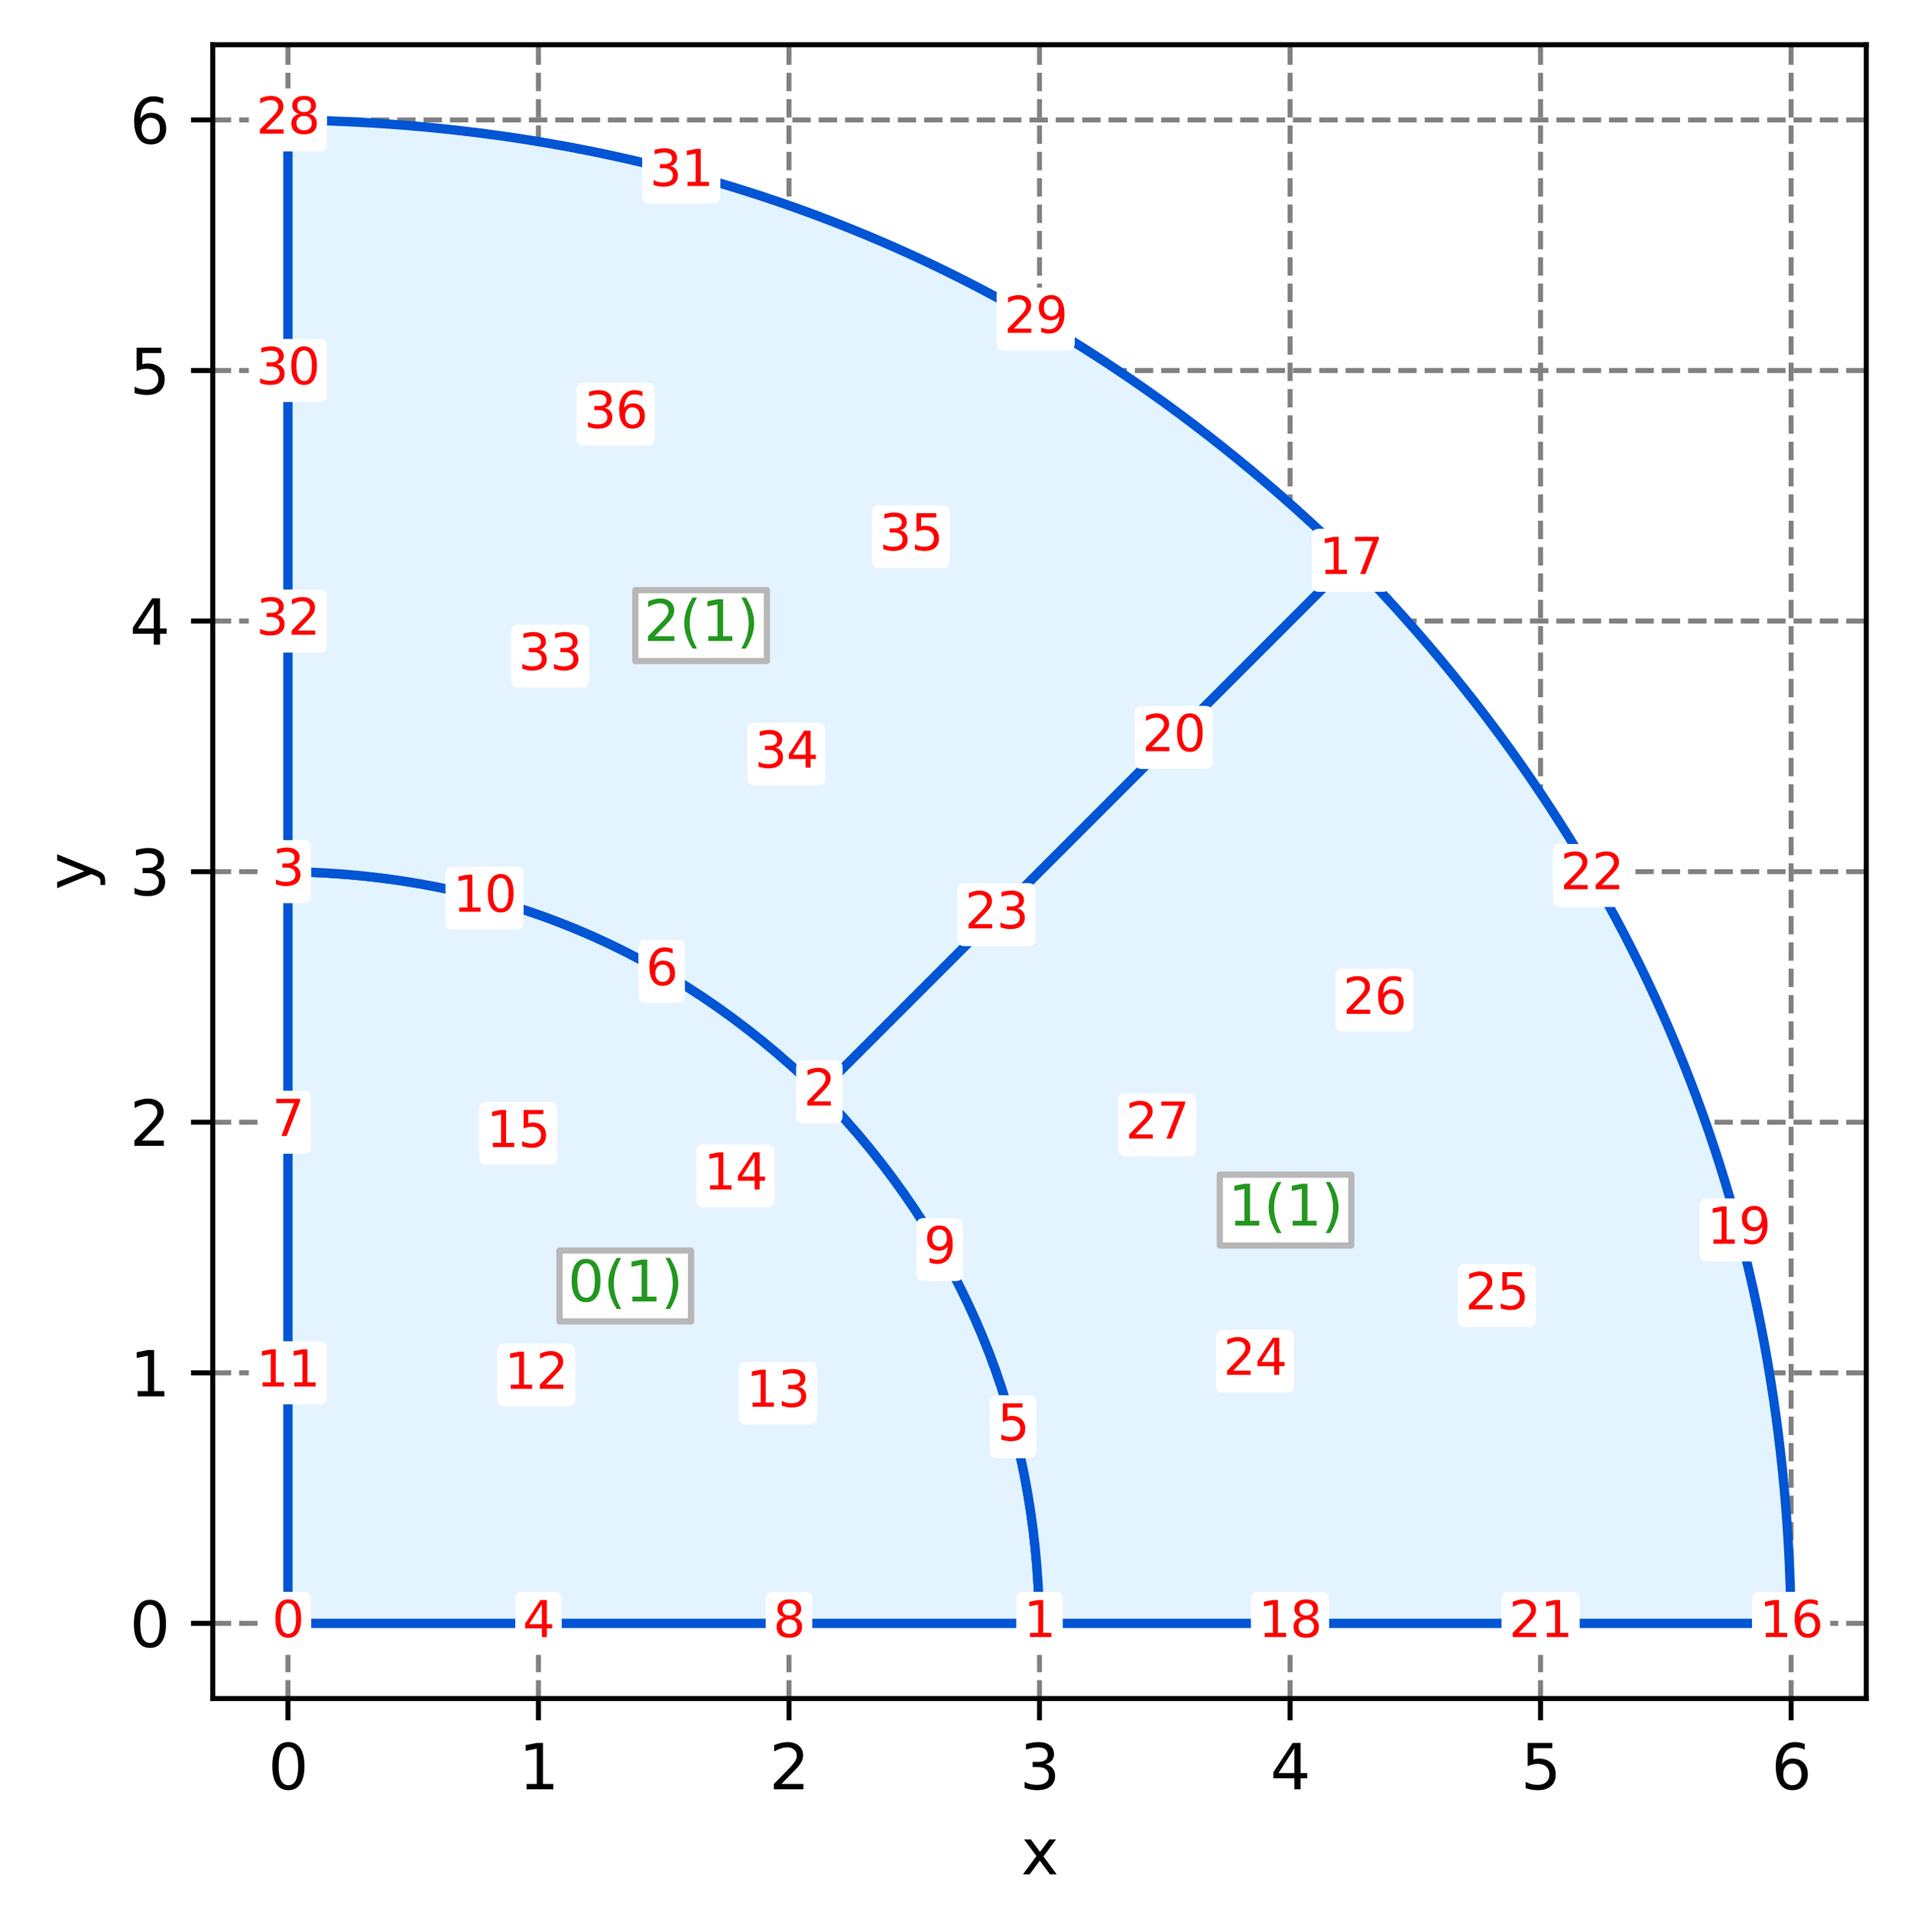 <?xml version="1.0" encoding="utf-8" standalone="no"?>
<!DOCTYPE svg PUBLIC "-//W3C//DTD SVG 1.1//EN"
  "http://www.w3.org/Graphics/SVG/1.1/DTD/svg11.dtd">
<svg xmlns:xlink="http://www.w3.org/1999/xlink" width="307.553pt" height="310.868pt" viewBox="0 0 307.553 310.868" xmlns="http://www.w3.org/2000/svg" version="1.1">
 <defs>
  <style type="text/css">*{stroke-linejoin: round; stroke-linecap: butt}</style>
 </defs>
 <g id="figure_1">
  <g id="patch_1">
   <path d="M 0 310.868 
L 307.553 310.868 
L 307.553 0 
L 0 0 
z
" style="fill: #ffffff"/>
  </g>
  <g id="axes_1">
   <g id="patch_2">
    <path d="M 34.241 273.312 
L 300.353 273.312 
L 300.353 7.2 
L 34.241 7.2 
z
" style="fill: #ffffff"/>
   </g>
   <g id="matplotlib.axis_1">
    <g id="xtick_1">
     <g id="line2d_1">
      <path d="M 46.337 273.312 
L 46.337 7.2 
" clip-path="url(#pb6130682d8)" style="fill: none; stroke-dasharray: 2.96,1.28; stroke-dashoffset: 0; stroke: #808080; stroke-width: 0.8"/>
     </g>
     <g id="line2d_2">
      <defs>
       <path id="m78e0ab9b13" d="M 0 0 
L 0 3.5 
" style="stroke: #000000; stroke-width: 0.8"/>
      </defs>
      <g>
       <use xlink:href="#m78e0ab9b13" x="46.337" y="273.312" style="stroke: #000000; stroke-width: 0.8"/>
      </g>
     </g>
     <g id="text_1">
      <!-- 0 -->
      <g transform="translate(43.155 287.91)scale(0.1 -0.1)">
       <defs>
        <path id="DejaVuSans-30" d="M 2034 4250 
Q 1547 4250 1301 3770 
Q 1056 3291 1056 2328 
Q 1056 1369 1301 889 
Q 1547 409 2034 409 
Q 2525 409 2770 889 
Q 3016 1369 3016 2328 
Q 3016 3291 2770 3770 
Q 2525 4250 2034 4250 
z
M 2034 4750 
Q 2819 4750 3233 4129 
Q 3647 3509 3647 2328 
Q 3647 1150 3233 529 
Q 2819 -91 2034 -91 
Q 1250 -91 836 529 
Q 422 1150 422 2328 
Q 422 3509 836 4129 
Q 1250 4750 2034 4750 
z
" transform="scale(0.016)"/>
       </defs>
       <use xlink:href="#DejaVuSans-30"/>
      </g>
     </g>
    </g>
    <g id="xtick_2">
     <g id="line2d_3">
      <path d="M 86.657 273.312 
L 86.657 7.2 
" clip-path="url(#pb6130682d8)" style="fill: none; stroke-dasharray: 2.96,1.28; stroke-dashoffset: 0; stroke: #808080; stroke-width: 0.8"/>
     </g>
     <g id="line2d_4">
      <g>
       <use xlink:href="#m78e0ab9b13" x="86.657" y="273.312" style="stroke: #000000; stroke-width: 0.8"/>
      </g>
     </g>
     <g id="text_2">
      <!-- 1 -->
      <g transform="translate(83.475 287.91)scale(0.1 -0.1)">
       <defs>
        <path id="DejaVuSans-31" d="M 794 531 
L 1825 531 
L 1825 4091 
L 703 3866 
L 703 4441 
L 1819 4666 
L 2450 4666 
L 2450 531 
L 3481 531 
L 3481 0 
L 794 0 
L 794 531 
z
" transform="scale(0.016)"/>
       </defs>
       <use xlink:href="#DejaVuSans-31"/>
      </g>
     </g>
    </g>
    <g id="xtick_3">
     <g id="line2d_5">
      <path d="M 126.977 273.312 
L 126.977 7.2 
" clip-path="url(#pb6130682d8)" style="fill: none; stroke-dasharray: 2.96,1.28; stroke-dashoffset: 0; stroke: #808080; stroke-width: 0.8"/>
     </g>
     <g id="line2d_6">
      <g>
       <use xlink:href="#m78e0ab9b13" x="126.977" y="273.312" style="stroke: #000000; stroke-width: 0.8"/>
      </g>
     </g>
     <g id="text_3">
      <!-- 2 -->
      <g transform="translate(123.795 287.91)scale(0.1 -0.1)">
       <defs>
        <path id="DejaVuSans-32" d="M 1228 531 
L 3431 531 
L 3431 0 
L 469 0 
L 469 531 
Q 828 903 1448 1529 
Q 2069 2156 2228 2338 
Q 2531 2678 2651 2914 
Q 2772 3150 2772 3378 
Q 2772 3750 2511 3984 
Q 2250 4219 1831 4219 
Q 1534 4219 1204 4116 
Q 875 4013 500 3803 
L 500 4441 
Q 881 4594 1212 4672 
Q 1544 4750 1819 4750 
Q 2544 4750 2975 4387 
Q 3406 4025 3406 3419 
Q 3406 3131 3298 2873 
Q 3191 2616 2906 2266 
Q 2828 2175 2409 1742 
Q 1991 1309 1228 531 
z
" transform="scale(0.016)"/>
       </defs>
       <use xlink:href="#DejaVuSans-32"/>
      </g>
     </g>
    </g>
    <g id="xtick_4">
     <g id="line2d_7">
      <path d="M 167.297 273.312 
L 167.297 7.2 
" clip-path="url(#pb6130682d8)" style="fill: none; stroke-dasharray: 2.96,1.28; stroke-dashoffset: 0; stroke: #808080; stroke-width: 0.8"/>
     </g>
     <g id="line2d_8">
      <g>
       <use xlink:href="#m78e0ab9b13" x="167.297" y="273.312" style="stroke: #000000; stroke-width: 0.8"/>
      </g>
     </g>
     <g id="text_4">
      <!-- 3 -->
      <g transform="translate(164.115 287.91)scale(0.1 -0.1)">
       <defs>
        <path id="DejaVuSans-33" d="M 2597 2516 
Q 3050 2419 3304 2112 
Q 3559 1806 3559 1356 
Q 3559 666 3084 287 
Q 2609 -91 1734 -91 
Q 1441 -91 1130 -33 
Q 819 25 488 141 
L 488 750 
Q 750 597 1062 519 
Q 1375 441 1716 441 
Q 2309 441 2620 675 
Q 2931 909 2931 1356 
Q 2931 1769 2642 2001 
Q 2353 2234 1838 2234 
L 1294 2234 
L 1294 2753 
L 1863 2753 
Q 2328 2753 2575 2939 
Q 2822 3125 2822 3475 
Q 2822 3834 2567 4026 
Q 2313 4219 1838 4219 
Q 1578 4219 1281 4162 
Q 984 4106 628 3988 
L 628 4550 
Q 988 4650 1302 4700 
Q 1616 4750 1894 4750 
Q 2613 4750 3031 4423 
Q 3450 4097 3450 3541 
Q 3450 3153 3228 2886 
Q 3006 2619 2597 2516 
z
" transform="scale(0.016)"/>
       </defs>
       <use xlink:href="#DejaVuSans-33"/>
      </g>
     </g>
    </g>
    <g id="xtick_5">
     <g id="line2d_9">
      <path d="M 207.617 273.312 
L 207.617 7.2 
" clip-path="url(#pb6130682d8)" style="fill: none; stroke-dasharray: 2.96,1.28; stroke-dashoffset: 0; stroke: #808080; stroke-width: 0.8"/>
     </g>
     <g id="line2d_10">
      <g>
       <use xlink:href="#m78e0ab9b13" x="207.617" y="273.312" style="stroke: #000000; stroke-width: 0.8"/>
      </g>
     </g>
     <g id="text_5">
      <!-- 4 -->
      <g transform="translate(204.435 287.91)scale(0.1 -0.1)">
       <defs>
        <path id="DejaVuSans-34" d="M 2419 4116 
L 825 1625 
L 2419 1625 
L 2419 4116 
z
M 2253 4666 
L 3047 4666 
L 3047 1625 
L 3713 1625 
L 3713 1100 
L 3047 1100 
L 3047 0 
L 2419 0 
L 2419 1100 
L 313 1100 
L 313 1709 
L 2253 4666 
z
" transform="scale(0.016)"/>
       </defs>
       <use xlink:href="#DejaVuSans-34"/>
      </g>
     </g>
    </g>
    <g id="xtick_6">
     <g id="line2d_11">
      <path d="M 247.937 273.312 
L 247.937 7.2 
" clip-path="url(#pb6130682d8)" style="fill: none; stroke-dasharray: 2.96,1.28; stroke-dashoffset: 0; stroke: #808080; stroke-width: 0.8"/>
     </g>
     <g id="line2d_12">
      <g>
       <use xlink:href="#m78e0ab9b13" x="247.937" y="273.312" style="stroke: #000000; stroke-width: 0.8"/>
      </g>
     </g>
     <g id="text_6">
      <!-- 5 -->
      <g transform="translate(244.755 287.91)scale(0.1 -0.1)">
       <defs>
        <path id="DejaVuSans-35" d="M 691 4666 
L 3169 4666 
L 3169 4134 
L 1269 4134 
L 1269 2991 
Q 1406 3038 1543 3061 
Q 1681 3084 1819 3084 
Q 2600 3084 3056 2656 
Q 3513 2228 3513 1497 
Q 3513 744 3044 326 
Q 2575 -91 1722 -91 
Q 1428 -91 1123 -41 
Q 819 9 494 109 
L 494 744 
Q 775 591 1075 516 
Q 1375 441 1709 441 
Q 2250 441 2565 725 
Q 2881 1009 2881 1497 
Q 2881 1984 2565 2268 
Q 2250 2553 1709 2553 
Q 1456 2553 1204 2497 
Q 953 2441 691 2322 
L 691 4666 
z
" transform="scale(0.016)"/>
       </defs>
       <use xlink:href="#DejaVuSans-35"/>
      </g>
     </g>
    </g>
    <g id="xtick_7">
     <g id="line2d_13">
      <path d="M 288.257 273.312 
L 288.257 7.2 
" clip-path="url(#pb6130682d8)" style="fill: none; stroke-dasharray: 2.96,1.28; stroke-dashoffset: 0; stroke: #808080; stroke-width: 0.8"/>
     </g>
     <g id="line2d_14">
      <g>
       <use xlink:href="#m78e0ab9b13" x="288.257" y="273.312" style="stroke: #000000; stroke-width: 0.8"/>
      </g>
     </g>
     <g id="text_7">
      <!-- 6 -->
      <g transform="translate(285.075 287.91)scale(0.1 -0.1)">
       <defs>
        <path id="DejaVuSans-36" d="M 2113 2584 
Q 1688 2584 1439 2293 
Q 1191 2003 1191 1497 
Q 1191 994 1439 701 
Q 1688 409 2113 409 
Q 2538 409 2786 701 
Q 3034 994 3034 1497 
Q 3034 2003 2786 2293 
Q 2538 2584 2113 2584 
z
M 3366 4563 
L 3366 3988 
Q 3128 4100 2886 4159 
Q 2644 4219 2406 4219 
Q 1781 4219 1451 3797 
Q 1122 3375 1075 2522 
Q 1259 2794 1537 2939 
Q 1816 3084 2150 3084 
Q 2853 3084 3261 2657 
Q 3669 2231 3669 1497 
Q 3669 778 3244 343 
Q 2819 -91 2113 -91 
Q 1303 -91 875 529 
Q 447 1150 447 2328 
Q 447 3434 972 4092 
Q 1497 4750 2381 4750 
Q 2619 4750 2861 4703 
Q 3103 4656 3366 4563 
z
" transform="scale(0.016)"/>
       </defs>
       <use xlink:href="#DejaVuSans-36"/>
      </g>
     </g>
    </g>
    <g id="text_8">
     <!-- x -->
     <g transform="translate(164.337 301.589)scale(0.1 -0.1)">
      <defs>
       <path id="DejaVuSans-78" d="M 3513 3500 
L 2247 1797 
L 3578 0 
L 2900 0 
L 1881 1375 
L 863 0 
L 184 0 
L 1544 1831 
L 300 3500 
L 978 3500 
L 1906 2253 
L 2834 3500 
L 3513 3500 
z
" transform="scale(0.016)"/>
      </defs>
      <use xlink:href="#DejaVuSans-78"/>
     </g>
    </g>
   </g>
   <g id="matplotlib.axis_2">
    <g id="ytick_1">
     <g id="line2d_15">
      <path d="M 34.241 261.216 
L 300.353 261.216 
" clip-path="url(#pb6130682d8)" style="fill: none; stroke-dasharray: 2.96,1.28; stroke-dashoffset: 0; stroke: #808080; stroke-width: 0.8"/>
     </g>
     <g id="line2d_16">
      <defs>
       <path id="m8110749c2d" d="M 0 0 
L -3.5 0 
" style="stroke: #000000; stroke-width: 0.8"/>
      </defs>
      <g>
       <use xlink:href="#m8110749c2d" x="34.241" y="261.216" style="stroke: #000000; stroke-width: 0.8"/>
      </g>
     </g>
     <g id="text_9">
      <!-- 0 -->
      <g transform="translate(20.878 265.015)scale(0.1 -0.1)">
       <use xlink:href="#DejaVuSans-30"/>
      </g>
     </g>
    </g>
    <g id="ytick_2">
     <g id="line2d_17">
      <path d="M 34.241 220.896 
L 300.353 220.896 
" clip-path="url(#pb6130682d8)" style="fill: none; stroke-dasharray: 2.96,1.28; stroke-dashoffset: 0; stroke: #808080; stroke-width: 0.8"/>
     </g>
     <g id="line2d_18">
      <g>
       <use xlink:href="#m8110749c2d" x="34.241" y="220.896" style="stroke: #000000; stroke-width: 0.8"/>
      </g>
     </g>
     <g id="text_10">
      <!-- 1 -->
      <g transform="translate(20.878 224.695)scale(0.1 -0.1)">
       <use xlink:href="#DejaVuSans-31"/>
      </g>
     </g>
    </g>
    <g id="ytick_3">
     <g id="line2d_19">
      <path d="M 34.241 180.576 
L 300.353 180.576 
" clip-path="url(#pb6130682d8)" style="fill: none; stroke-dasharray: 2.96,1.28; stroke-dashoffset: 0; stroke: #808080; stroke-width: 0.8"/>
     </g>
     <g id="line2d_20">
      <g>
       <use xlink:href="#m8110749c2d" x="34.241" y="180.576" style="stroke: #000000; stroke-width: 0.8"/>
      </g>
     </g>
     <g id="text_11">
      <!-- 2 -->
      <g transform="translate(20.878 184.375)scale(0.1 -0.1)">
       <use xlink:href="#DejaVuSans-32"/>
      </g>
     </g>
    </g>
    <g id="ytick_4">
     <g id="line2d_21">
      <path d="M 34.241 140.256 
L 300.353 140.256 
" clip-path="url(#pb6130682d8)" style="fill: none; stroke-dasharray: 2.96,1.28; stroke-dashoffset: 0; stroke: #808080; stroke-width: 0.8"/>
     </g>
     <g id="line2d_22">
      <g>
       <use xlink:href="#m8110749c2d" x="34.241" y="140.256" style="stroke: #000000; stroke-width: 0.8"/>
      </g>
     </g>
     <g id="text_12">
      <!-- 3 -->
      <g transform="translate(20.878 144.055)scale(0.1 -0.1)">
       <use xlink:href="#DejaVuSans-33"/>
      </g>
     </g>
    </g>
    <g id="ytick_5">
     <g id="line2d_23">
      <path d="M 34.241 99.936 
L 300.353 99.936 
" clip-path="url(#pb6130682d8)" style="fill: none; stroke-dasharray: 2.96,1.28; stroke-dashoffset: 0; stroke: #808080; stroke-width: 0.8"/>
     </g>
     <g id="line2d_24">
      <g>
       <use xlink:href="#m8110749c2d" x="34.241" y="99.936" style="stroke: #000000; stroke-width: 0.8"/>
      </g>
     </g>
     <g id="text_13">
      <!-- 4 -->
      <g transform="translate(20.878 103.735)scale(0.1 -0.1)">
       <use xlink:href="#DejaVuSans-34"/>
      </g>
     </g>
    </g>
    <g id="ytick_6">
     <g id="line2d_25">
      <path d="M 34.241 59.616 
L 300.353 59.616 
" clip-path="url(#pb6130682d8)" style="fill: none; stroke-dasharray: 2.96,1.28; stroke-dashoffset: 0; stroke: #808080; stroke-width: 0.8"/>
     </g>
     <g id="line2d_26">
      <g>
       <use xlink:href="#m8110749c2d" x="34.241" y="59.616" style="stroke: #000000; stroke-width: 0.8"/>
      </g>
     </g>
     <g id="text_14">
      <!-- 5 -->
      <g transform="translate(20.878 63.415)scale(0.1 -0.1)">
       <use xlink:href="#DejaVuSans-35"/>
      </g>
     </g>
    </g>
    <g id="ytick_7">
     <g id="line2d_27">
      <path d="M 34.241 19.296 
L 300.353 19.296 
" clip-path="url(#pb6130682d8)" style="fill: none; stroke-dasharray: 2.96,1.28; stroke-dashoffset: 0; stroke: #808080; stroke-width: 0.8"/>
     </g>
     <g id="line2d_28">
      <g>
       <use xlink:href="#m8110749c2d" x="34.241" y="19.296" style="stroke: #000000; stroke-width: 0.8"/>
      </g>
     </g>
     <g id="text_15">
      <!-- 6 -->
      <g transform="translate(20.878 23.095)scale(0.1 -0.1)">
       <use xlink:href="#DejaVuSans-36"/>
      </g>
     </g>
    </g>
    <g id="text_16">
     <!-- y -->
     <g transform="translate(14.798 143.215)rotate(-90)scale(0.1 -0.1)">
      <defs>
       <path id="DejaVuSans-79" d="M 2059 -325 
Q 1816 -950 1584 -1140 
Q 1353 -1331 966 -1331 
L 506 -1331 
L 506 -850 
L 844 -850 
Q 1081 -850 1212 -737 
Q 1344 -625 1503 -206 
L 1606 56 
L 191 3500 
L 800 3500 
L 1894 763 
L 2988 3500 
L 3597 3500 
L 2059 -325 
z
" transform="scale(0.016)"/>
      </defs>
      <use xlink:href="#DejaVuSans-79"/>
     </g>
    </g>
   </g>
   <g id="patch_3">
    <path d="M 46.337 261.216 
C 86.657 261.216 126.977 261.216 167.297 261.216 
C 166.829 228.007 155.02 199.497 131.868 175.684 
C 108.056 152.533 79.545 140.723 46.337 140.256 
C 46.337 180.576 46.337 220.896 46.337 261.216 
" style="fill: #e3f3ff; stroke: #0055d4; stroke-width: 1.5; stroke-linejoin: miter"/>
   </g>
   <g id="patch_4">
    <path d="M 167.297 261.216 
C 207.617 261.216 247.937 261.216 288.257 261.216 
C 287.432 194.796 263.783 137.701 217.4 90.153 
C 188.889 118.663 160.379 147.174 131.868 175.684 
C 155.02 199.497 166.829 228.007 167.297 261.216 
" style="fill: #e3f3ff; stroke: #0055d4; stroke-width: 1.5; stroke-linejoin: miter"/>
   </g>
   <g id="patch_5">
    <path d="M 46.337 140.256 
C 79.545 140.723 108.056 152.533 131.868 175.684 
C 160.379 147.174 188.889 118.663 217.4 90.153 
C 169.851 43.769 112.757 20.12 46.337 19.296 
C 46.337 59.616 46.337 99.936 46.337 140.256 
" style="fill: #e3f3ff; stroke: #0055d4; stroke-width: 1.5; stroke-linejoin: miter"/>
   </g>
   <g id="patch_6">
    <path d="M 34.241 273.312 
L 34.241 7.2 
" style="fill: none; stroke: #000000; stroke-width: 0.8; stroke-linejoin: miter; stroke-linecap: square"/>
   </g>
   <g id="patch_7">
    <path d="M 300.353 273.312 
L 300.353 7.2 
" style="fill: none; stroke: #000000; stroke-width: 0.8; stroke-linejoin: miter; stroke-linecap: square"/>
   </g>
   <g id="patch_8">
    <path d="M 34.241 273.312 
L 300.353 273.312 
" style="fill: none; stroke: #000000; stroke-width: 0.8; stroke-linejoin: miter; stroke-linecap: square"/>
   </g>
   <g id="patch_9">
    <path d="M 34.241 7.2 
L 300.353 7.2 
" style="fill: none; stroke: #000000; stroke-width: 0.8; stroke-linejoin: miter; stroke-linecap: square"/>
   </g>
   <g id="text_17">
    <g id="patch_10">
     <path d="M 90.045 212.625 
L 111.221 212.625 
L 111.221 201.215 
L 90.045 201.215 
z
" style="fill: #ffffff; stroke: #b7b7b7; stroke-linejoin: miter"/>
    </g>
    <!-- 0(1) -->
    <g style="fill: #22971f" transform="translate(91.395 209.403)scale(0.09 -0.09)">
     <defs>
      <path id="DejaVuSans-28" d="M 1984 4856 
Q 1566 4138 1362 3434 
Q 1159 2731 1159 2009 
Q 1159 1288 1364 580 
Q 1569 -128 1984 -844 
L 1484 -844 
Q 1016 -109 783 600 
Q 550 1309 550 2009 
Q 550 2706 781 3412 
Q 1013 4119 1484 4856 
L 1984 4856 
z
" transform="scale(0.016)"/>
      <path id="DejaVuSans-29" d="M 513 4856 
L 1013 4856 
Q 1481 4119 1714 3412 
Q 1947 2706 1947 2009 
Q 1947 1309 1714 600 
Q 1481 -109 1013 -844 
L 513 -844 
Q 928 -128 1133 580 
Q 1338 1288 1338 2009 
Q 1338 2731 1133 3434 
Q 928 4138 513 4856 
z
" transform="scale(0.016)"/>
     </defs>
     <use xlink:href="#DejaVuSans-30"/>
     <use xlink:href="#DejaVuSans-28" x="63.623"/>
     <use xlink:href="#DejaVuSans-31" x="102.637"/>
     <use xlink:href="#DejaVuSans-29" x="166.26"/>
    </g>
   </g>
   <g id="text_18">
    <g id="patch_11">
     <path d="M 196.305 200.417 
L 217.48 200.417 
L 217.48 189.007 
L 196.305 189.007 
z
" style="fill: #ffffff; stroke: #b7b7b7; stroke-linejoin: miter"/>
    </g>
    <!-- 1(1) -->
    <g style="fill: #22971f" transform="translate(197.655 197.195)scale(0.09 -0.09)">
     <use xlink:href="#DejaVuSans-31"/>
     <use xlink:href="#DejaVuSans-28" x="63.623"/>
     <use xlink:href="#DejaVuSans-31" x="102.637"/>
     <use xlink:href="#DejaVuSans-29" x="166.26"/>
    </g>
   </g>
   <g id="text_19">
    <g id="patch_12">
     <path d="M 102.253 106.365 
L 123.429 106.365 
L 123.429 94.955 
L 102.253 94.955 
z
" style="fill: #ffffff; stroke: #b7b7b7; stroke-linejoin: miter"/>
    </g>
    <!-- 2(1) -->
    <g style="fill: #22971f" transform="translate(103.603 103.144)scale(0.09 -0.09)">
     <use xlink:href="#DejaVuSans-32"/>
     <use xlink:href="#DejaVuSans-28" x="63.623"/>
     <use xlink:href="#DejaVuSans-31" x="102.637"/>
     <use xlink:href="#DejaVuSans-29" x="166.26"/>
    </g>
   </g>
   <g id="text_20">
    <g id="patch_13">
     <path d="M 43.792 266.287 
L 48.882 266.287 
Q 50.082 266.287 50.082 265.087 
L 50.082 257.345 
Q 50.082 256.145 48.882 256.145 
L 43.792 256.145 
Q 42.592 256.145 42.592 257.345 
L 42.592 265.087 
Q 42.592 266.287 43.792 266.287 
z
" style="fill: #ffffff"/>
    </g>
    <!-- 0 -->
    <g style="fill: #ff0000" transform="translate(43.792 263.423)scale(0.08 -0.08)">
     <use xlink:href="#DejaVuSans-30"/>
    </g>
   </g>
   <g id="text_21">
    <g id="patch_14">
     <path d="M 164.752 266.287 
L 169.842 266.287 
Q 171.042 266.287 171.042 265.087 
L 171.042 257.345 
Q 171.042 256.145 169.842 256.145 
L 164.752 256.145 
Q 163.552 256.145 163.552 257.345 
L 163.552 265.087 
Q 163.552 266.287 164.752 266.287 
z
" style="fill: #ffffff"/>
    </g>
    <!-- 1 -->
    <g style="fill: #ff0000" transform="translate(164.752 263.423)scale(0.08 -0.08)">
     <use xlink:href="#DejaVuSans-31"/>
    </g>
   </g>
   <g id="text_22">
    <g id="patch_15">
     <path d="M 129.323 180.756 
L 134.413 180.756 
Q 135.613 180.756 135.613 179.556 
L 135.613 171.813 
Q 135.613 170.613 134.413 170.613 
L 129.323 170.613 
Q 128.123 170.613 128.123 171.813 
L 128.123 179.556 
Q 128.123 180.756 129.323 180.756 
z
" style="fill: #ffffff"/>
    </g>
    <!-- 2 -->
    <g style="fill: #ff0000" transform="translate(129.323 177.892)scale(0.08 -0.08)">
     <use xlink:href="#DejaVuSans-32"/>
    </g>
   </g>
   <g id="text_23">
    <g id="patch_16">
     <path d="M 43.792 145.327 
L 48.882 145.327 
Q 50.082 145.327 50.082 144.127 
L 50.082 136.385 
Q 50.082 135.185 48.882 135.185 
L 43.792 135.185 
Q 42.592 135.185 42.592 136.385 
L 42.592 144.127 
Q 42.592 145.327 43.792 145.327 
z
" style="fill: #ffffff"/>
    </g>
    <!-- 3 -->
    <g style="fill: #ff0000" transform="translate(43.792 142.464)scale(0.08 -0.08)">
     <use xlink:href="#DejaVuSans-33"/>
    </g>
   </g>
   <g id="text_24">
    <g id="patch_17">
     <path d="M 84.112 266.287 
L 89.202 266.287 
Q 90.402 266.287 90.402 265.087 
L 90.402 257.345 
Q 90.402 256.145 89.202 256.145 
L 84.112 256.145 
Q 82.912 256.145 82.912 257.345 
L 82.912 265.087 
Q 82.912 266.287 84.112 266.287 
z
" style="fill: #ffffff"/>
    </g>
    <!-- 4 -->
    <g style="fill: #ff0000" transform="translate(84.112 263.423)scale(0.08 -0.08)">
     <use xlink:href="#DejaVuSans-34"/>
    </g>
   </g>
   <g id="text_25">
    <g id="patch_18">
     <path d="M 160.504 234.645 
L 165.594 234.645 
Q 166.794 234.645 166.794 233.445 
L 166.794 225.702 
Q 166.794 224.502 165.594 224.502 
L 160.504 224.502 
Q 159.304 224.502 159.304 225.702 
L 159.304 233.445 
Q 159.304 234.645 160.504 234.645 
z
" style="fill: #ffffff"/>
    </g>
    <!-- 5 -->
    <g style="fill: #ff0000" transform="translate(160.504 231.781)scale(0.08 -0.08)">
     <use xlink:href="#DejaVuSans-35"/>
    </g>
   </g>
   <g id="text_26">
    <g id="patch_19">
     <path d="M 103.945 161.385 
L 109.035 161.385 
Q 110.235 161.385 110.235 160.185 
L 110.235 152.442 
Q 110.235 151.242 109.035 151.242 
L 103.945 151.242 
Q 102.745 151.242 102.745 152.442 
L 102.745 160.185 
Q 102.745 161.385 103.945 161.385 
z
" style="fill: #ffffff"/>
    </g>
    <!-- 6 -->
    <g style="fill: #ff0000" transform="translate(103.945 158.521)scale(0.08 -0.08)">
     <use xlink:href="#DejaVuSans-36"/>
    </g>
   </g>
   <g id="text_27">
    <g id="patch_20">
     <path d="M 43.792 185.647 
L 48.882 185.647 
Q 50.082 185.647 50.082 184.447 
L 50.082 176.705 
Q 50.082 175.505 48.882 175.505 
L 43.792 175.505 
Q 42.592 175.505 42.592 176.705 
L 42.592 184.447 
Q 42.592 185.647 43.792 185.647 
z
" style="fill: #ffffff"/>
    </g>
    <!-- 7 -->
    <g style="fill: #ff0000" transform="translate(43.792 182.784)scale(0.08 -0.08)">
     <defs>
      <path id="DejaVuSans-37" d="M 525 4666 
L 3525 4666 
L 3525 4397 
L 1831 0 
L 1172 0 
L 2766 4134 
L 525 4134 
L 525 4666 
z
" transform="scale(0.016)"/>
     </defs>
     <use xlink:href="#DejaVuSans-37"/>
    </g>
   </g>
   <g id="text_28">
    <g id="patch_21">
     <path d="M 124.432 266.287 
L 129.522 266.287 
Q 130.722 266.287 130.722 265.087 
L 130.722 257.345 
Q 130.722 256.145 129.522 256.145 
L 124.432 256.145 
Q 123.232 256.145 123.232 257.345 
L 123.232 265.087 
Q 123.232 266.287 124.432 266.287 
z
" style="fill: #ffffff"/>
    </g>
    <!-- 8 -->
    <g style="fill: #ff0000" transform="translate(124.432 263.423)scale(0.08 -0.08)">
     <defs>
      <path id="DejaVuSans-38" d="M 2034 2216 
Q 1584 2216 1326 1975 
Q 1069 1734 1069 1313 
Q 1069 891 1326 650 
Q 1584 409 2034 409 
Q 2484 409 2743 651 
Q 3003 894 3003 1313 
Q 3003 1734 2745 1975 
Q 2488 2216 2034 2216 
z
M 1403 2484 
Q 997 2584 770 2862 
Q 544 3141 544 3541 
Q 544 4100 942 4425 
Q 1341 4750 2034 4750 
Q 2731 4750 3128 4425 
Q 3525 4100 3525 3541 
Q 3525 3141 3298 2862 
Q 3072 2584 2669 2484 
Q 3125 2378 3379 2068 
Q 3634 1759 3634 1313 
Q 3634 634 3220 271 
Q 2806 -91 2034 -91 
Q 1263 -91 848 271 
Q 434 634 434 1313 
Q 434 1759 690 2068 
Q 947 2378 1403 2484 
z
M 1172 3481 
Q 1172 3119 1398 2916 
Q 1625 2713 2034 2713 
Q 2441 2713 2670 2916 
Q 2900 3119 2900 3481 
Q 2900 3844 2670 4047 
Q 2441 4250 2034 4250 
Q 1625 4250 1398 4047 
Q 1172 3844 1172 3481 
z
" transform="scale(0.016)"/>
     </defs>
     <use xlink:href="#DejaVuSans-38"/>
    </g>
   </g>
   <g id="text_29">
    <g id="patch_22">
     <path d="M 148.694 206.134 
L 153.784 206.134 
Q 154.984 206.134 154.984 204.934 
L 154.984 197.192 
Q 154.984 195.992 153.784 195.992 
L 148.694 195.992 
Q 147.494 195.992 147.494 197.192 
L 147.494 204.934 
Q 147.494 206.134 148.694 206.134 
z
" style="fill: #ffffff"/>
    </g>
    <!-- 9 -->
    <g style="fill: #ff0000" transform="translate(148.694 203.27)scale(0.08 -0.08)">
     <defs>
      <path id="DejaVuSans-39" d="M 703 97 
L 703 672 
Q 941 559 1184 500 
Q 1428 441 1663 441 
Q 2288 441 2617 861 
Q 2947 1281 2994 2138 
Q 2813 1869 2534 1725 
Q 2256 1581 1919 1581 
Q 1219 1581 811 2004 
Q 403 2428 403 3163 
Q 403 3881 828 4315 
Q 1253 4750 1959 4750 
Q 2769 4750 3195 4129 
Q 3622 3509 3622 2328 
Q 3622 1225 3098 567 
Q 2575 -91 1691 -91 
Q 1453 -91 1209 -44 
Q 966 3 703 97 
z
M 1959 2075 
Q 2384 2075 2632 2365 
Q 2881 2656 2881 3163 
Q 2881 3666 2632 3958 
Q 2384 4250 1959 4250 
Q 1534 4250 1286 3958 
Q 1038 3666 1038 3163 
Q 1038 2656 1286 2365 
Q 1534 2075 1959 2075 
z
" transform="scale(0.016)"/>
     </defs>
     <use xlink:href="#DejaVuSans-39"/>
    </g>
   </g>
   <g id="text_30">
    <g id="patch_23">
     <path d="M 72.889 149.575 
L 83.069 149.575 
Q 84.269 149.575 84.269 148.375 
L 84.269 140.633 
Q 84.269 139.433 83.069 139.433 
L 72.889 139.433 
Q 71.689 139.433 71.689 140.633 
L 71.689 148.375 
Q 71.689 149.575 72.889 149.575 
z
" style="fill: #ffffff"/>
    </g>
    <!-- 10 -->
    <g style="fill: #ff0000" transform="translate(72.889 146.711)scale(0.08 -0.08)">
     <use xlink:href="#DejaVuSans-31"/>
     <use xlink:href="#DejaVuSans-30" x="63.623"/>
    </g>
   </g>
   <g id="text_31">
    <g id="patch_24">
     <path d="M 41.247 225.967 
L 51.427 225.967 
Q 52.627 225.967 52.627 224.767 
L 52.627 217.025 
Q 52.627 215.825 51.427 215.825 
L 41.247 215.825 
Q 40.047 215.825 40.047 217.025 
L 40.047 224.767 
Q 40.047 225.967 41.247 225.967 
z
" style="fill: #ffffff"/>
    </g>
    <!-- 11 -->
    <g style="fill: #ff0000" transform="translate(41.247 223.103)scale(0.08 -0.08)">
     <use xlink:href="#DejaVuSans-31"/>
     <use xlink:href="#DejaVuSans-31" x="63.623"/>
    </g>
   </g>
   <g id="text_32">
    <g id="patch_25">
     <path d="M 81.195 226.339 
L 91.375 226.339 
Q 92.575 226.339 92.575 225.139 
L 92.575 217.397 
Q 92.575 216.197 91.375 216.197 
L 81.195 216.197 
Q 79.995 216.197 79.995 217.397 
L 79.995 225.139 
Q 79.995 226.339 81.195 226.339 
z
" style="fill: #ffffff"/>
    </g>
    <!-- 12 -->
    <g style="fill: #ff0000" transform="translate(81.195 223.475)scale(0.08 -0.08)">
     <use xlink:href="#DejaVuSans-31"/>
     <use xlink:href="#DejaVuSans-32" x="63.623"/>
    </g>
   </g>
   <g id="text_33">
    <g id="patch_26">
     <path d="M 120.099 229.232 
L 130.279 229.232 
Q 131.479 229.232 131.479 228.032 
L 131.479 220.289 
Q 131.479 219.089 130.279 219.089 
L 120.099 219.089 
Q 118.899 219.089 118.899 220.289 
L 118.899 228.032 
Q 118.899 229.232 120.099 229.232 
z
" style="fill: #ffffff"/>
    </g>
    <!-- 13 -->
    <g style="fill: #ff0000" transform="translate(120.099 226.368)scale(0.08 -0.08)">
     <use xlink:href="#DejaVuSans-31"/>
     <use xlink:href="#DejaVuSans-33" x="63.623"/>
    </g>
   </g>
   <g id="text_34">
    <g id="patch_27">
     <path d="M 113.27 194.264 
L 123.45 194.264 
Q 124.65 194.264 124.65 193.064 
L 124.65 185.322 
Q 124.65 184.122 123.45 184.122 
L 113.27 184.122 
Q 112.07 184.122 112.07 185.322 
L 112.07 193.064 
Q 112.07 194.264 113.27 194.264 
z
" style="fill: #ffffff"/>
    </g>
    <!-- 14 -->
    <g style="fill: #ff0000" transform="translate(113.27 191.4)scale(0.08 -0.08)">
     <use xlink:href="#DejaVuSans-31"/>
     <use xlink:href="#DejaVuSans-34" x="63.623"/>
    </g>
   </g>
   <g id="text_35">
    <g id="patch_28">
     <path d="M 78.302 187.435 
L 88.482 187.435 
Q 89.682 187.435 89.682 186.235 
L 89.682 178.493 
Q 89.682 177.293 88.482 177.293 
L 78.302 177.293 
Q 77.102 177.293 77.102 178.493 
L 77.102 186.235 
Q 77.102 187.435 78.302 187.435 
z
" style="fill: #ffffff"/>
    </g>
    <!-- 15 -->
    <g style="fill: #ff0000" transform="translate(78.302 184.571)scale(0.08 -0.08)">
     <use xlink:href="#DejaVuSans-31"/>
     <use xlink:href="#DejaVuSans-35" x="63.623"/>
    </g>
   </g>
   <g id="text_36">
    <g id="patch_29">
     <path d="M 283.167 266.287 
L 293.347 266.287 
Q 294.547 266.287 294.547 265.087 
L 294.547 257.345 
Q 294.547 256.145 293.347 256.145 
L 283.167 256.145 
Q 281.967 256.145 281.967 257.345 
L 281.967 265.087 
Q 281.967 266.287 283.167 266.287 
z
" style="fill: #ffffff"/>
    </g>
    <!-- 16 -->
    <g style="fill: #ff0000" transform="translate(283.167 263.423)scale(0.08 -0.08)">
     <use xlink:href="#DejaVuSans-31"/>
     <use xlink:href="#DejaVuSans-36" x="63.623"/>
    </g>
   </g>
   <g id="text_37">
    <g id="patch_30">
     <path d="M 212.31 95.224 
L 222.49 95.224 
Q 223.69 95.224 223.69 94.024 
L 223.69 86.281 
Q 223.69 85.081 222.49 85.081 
L 212.31 85.081 
Q 211.11 85.081 211.11 86.281 
L 211.11 94.024 
Q 211.11 95.224 212.31 95.224 
z
" style="fill: #ffffff"/>
    </g>
    <!-- 17 -->
    <g style="fill: #ff0000" transform="translate(212.31 92.36)scale(0.08 -0.08)">
     <use xlink:href="#DejaVuSans-31"/>
     <use xlink:href="#DejaVuSans-37" x="63.623"/>
    </g>
   </g>
   <g id="text_38">
    <g id="patch_31">
     <path d="M 202.527 266.287 
L 212.707 266.287 
Q 213.907 266.287 213.907 265.087 
L 213.907 257.345 
Q 213.907 256.145 212.707 256.145 
L 202.527 256.145 
Q 201.327 256.145 201.327 257.345 
L 201.327 265.087 
Q 201.327 266.287 202.527 266.287 
z
" style="fill: #ffffff"/>
    </g>
    <!-- 18 -->
    <g style="fill: #ff0000" transform="translate(202.527 263.423)scale(0.08 -0.08)">
     <use xlink:href="#DejaVuSans-31"/>
     <use xlink:href="#DejaVuSans-38" x="63.623"/>
    </g>
   </g>
   <g id="text_39">
    <g id="patch_32">
     <path d="M 274.737 202.984 
L 284.917 202.984 
Q 286.117 202.984 286.117 201.784 
L 286.117 194.041 
Q 286.117 192.841 284.917 192.841 
L 274.737 192.841 
Q 273.537 192.841 273.537 194.041 
L 273.537 201.784 
Q 273.537 202.984 274.737 202.984 
z
" style="fill: #ffffff"/>
    </g>
    <!-- 19 -->
    <g style="fill: #ff0000" transform="translate(274.737 200.12)scale(0.08 -0.08)">
     <use xlink:href="#DejaVuSans-31"/>
     <use xlink:href="#DejaVuSans-39" x="63.623"/>
    </g>
   </g>
   <g id="text_40">
    <g id="patch_33">
     <path d="M 183.799 123.735 
L 193.979 123.735 
Q 195.179 123.735 195.179 122.535 
L 195.179 114.792 
Q 195.179 113.592 193.979 113.592 
L 183.799 113.592 
Q 182.599 113.592 182.599 114.792 
L 182.599 122.535 
Q 182.599 123.735 183.799 123.735 
z
" style="fill: #ffffff"/>
    </g>
    <!-- 20 -->
    <g style="fill: #ff0000" transform="translate(183.799 120.871)scale(0.08 -0.08)">
     <use xlink:href="#DejaVuSans-32"/>
     <use xlink:href="#DejaVuSans-30" x="63.623"/>
    </g>
   </g>
   <g id="text_41">
    <g id="patch_34">
     <path d="M 242.847 266.287 
L 253.027 266.287 
Q 254.227 266.287 254.227 265.087 
L 254.227 257.345 
Q 254.227 256.145 253.027 256.145 
L 242.847 256.145 
Q 241.647 256.145 241.647 257.345 
L 241.647 265.087 
Q 241.647 266.287 242.847 266.287 
z
" style="fill: #ffffff"/>
    </g>
    <!-- 21 -->
    <g style="fill: #ff0000" transform="translate(242.847 263.423)scale(0.08 -0.08)">
     <use xlink:href="#DejaVuSans-32"/>
     <use xlink:href="#DejaVuSans-31" x="63.623"/>
    </g>
   </g>
   <g id="text_42">
    <g id="patch_35">
     <path d="M 251.112 145.947 
L 261.292 145.947 
Q 262.492 145.947 262.492 144.747 
L 262.492 137.004 
Q 262.492 135.804 261.292 135.804 
L 251.112 135.804 
Q 249.912 135.804 249.912 137.004 
L 249.912 144.747 
Q 249.912 145.947 251.112 145.947 
z
" style="fill: #ffffff"/>
    </g>
    <!-- 22 -->
    <g style="fill: #ff0000" transform="translate(251.112 143.083)scale(0.08 -0.08)">
     <use xlink:href="#DejaVuSans-32"/>
     <use xlink:href="#DejaVuSans-32" x="63.623"/>
    </g>
   </g>
   <g id="text_43">
    <g id="patch_36">
     <path d="M 155.289 152.245 
L 165.469 152.245 
Q 166.669 152.245 166.669 151.045 
L 166.669 143.303 
Q 166.669 142.103 165.469 142.103 
L 155.289 142.103 
Q 154.089 142.103 154.089 143.303 
L 154.089 151.045 
Q 154.089 152.245 155.289 152.245 
z
" style="fill: #ffffff"/>
    </g>
    <!-- 23 -->
    <g style="fill: #ff0000" transform="translate(155.289 149.381)scale(0.08 -0.08)">
     <use xlink:href="#DejaVuSans-32"/>
     <use xlink:href="#DejaVuSans-33" x="63.623"/>
    </g>
   </g>
   <g id="text_44">
    <g id="patch_37">
     <path d="M 196.885 224.091 
L 207.065 224.091 
Q 208.265 224.091 208.265 222.891 
L 208.265 215.149 
Q 208.265 213.949 207.065 213.949 
L 196.885 213.949 
Q 195.685 213.949 195.685 215.149 
L 195.685 222.891 
Q 195.685 224.091 196.885 224.091 
z
" style="fill: #ffffff"/>
    </g>
    <!-- 24 -->
    <g style="fill: #ff0000" transform="translate(196.885 221.227)scale(0.08 -0.08)">
     <use xlink:href="#DejaVuSans-32"/>
     <use xlink:href="#DejaVuSans-34" x="63.623"/>
    </g>
   </g>
   <g id="text_45">
    <g id="patch_38">
     <path d="M 235.811 213.537 
L 245.991 213.537 
Q 247.191 213.537 247.191 212.337 
L 247.191 204.595 
Q 247.191 203.395 245.991 203.395 
L 235.811 203.395 
Q 234.611 203.395 234.611 204.595 
L 234.611 212.337 
Q 234.611 213.537 235.811 213.537 
z
" style="fill: #ffffff"/>
    </g>
    <!-- 25 -->
    <g style="fill: #ff0000" transform="translate(235.811 210.674)scale(0.08 -0.08)">
     <use xlink:href="#DejaVuSans-32"/>
     <use xlink:href="#DejaVuSans-35" x="63.623"/>
    </g>
   </g>
   <g id="text_46">
    <g id="patch_39">
     <path d="M 216.124 166.009 
L 226.304 166.009 
Q 227.504 166.009 227.504 164.809 
L 227.504 157.067 
Q 227.504 155.867 226.304 155.867 
L 216.124 155.867 
Q 214.924 155.867 214.924 157.067 
L 214.924 164.809 
Q 214.924 166.009 216.124 166.009 
z
" style="fill: #ffffff"/>
    </g>
    <!-- 26 -->
    <g style="fill: #ff0000" transform="translate(216.124 163.145)scale(0.08 -0.08)">
     <use xlink:href="#DejaVuSans-32"/>
     <use xlink:href="#DejaVuSans-36" x="63.623"/>
    </g>
   </g>
   <g id="text_47">
    <g id="patch_40">
     <path d="M 181.137 186.072 
L 191.317 186.072 
Q 192.517 186.072 192.517 184.872 
L 192.517 177.129 
Q 192.517 175.929 191.317 175.929 
L 181.137 175.929 
Q 179.937 175.929 179.937 177.129 
L 179.937 184.872 
Q 179.937 186.072 181.137 186.072 
z
" style="fill: #ffffff"/>
    </g>
    <!-- 27 -->
    <g style="fill: #ff0000" transform="translate(181.137 183.208)scale(0.08 -0.08)">
     <use xlink:href="#DejaVuSans-32"/>
     <use xlink:href="#DejaVuSans-37" x="63.623"/>
    </g>
   </g>
   <g id="text_48">
    <g id="patch_41">
     <path d="M 41.247 24.367 
L 51.427 24.367 
Q 52.627 24.367 52.627 23.167 
L 52.627 15.425 
Q 52.627 14.225 51.427 14.225 
L 41.247 14.225 
Q 40.047 14.225 40.047 15.425 
L 40.047 23.167 
Q 40.047 24.367 41.247 24.367 
z
" style="fill: #ffffff"/>
    </g>
    <!-- 28 -->
    <g style="fill: #ff0000" transform="translate(41.247 21.503)scale(0.08 -0.08)">
     <use xlink:href="#DejaVuSans-32"/>
     <use xlink:href="#DejaVuSans-38" x="63.623"/>
    </g>
   </g>
   <g id="text_49">
    <g id="patch_42">
     <path d="M 161.587 56.422 
L 171.767 56.422 
Q 172.967 56.422 172.967 55.222 
L 172.967 47.48 
Q 172.967 46.28 171.767 46.28 
L 161.587 46.28 
Q 160.387 46.28 160.387 47.48 
L 160.387 55.222 
Q 160.387 56.422 161.587 56.422 
z
" style="fill: #ffffff"/>
    </g>
    <!-- 29 -->
    <g style="fill: #ff0000" transform="translate(161.587 53.558)scale(0.08 -0.08)">
     <use xlink:href="#DejaVuSans-32"/>
     <use xlink:href="#DejaVuSans-39" x="63.623"/>
    </g>
   </g>
   <g id="text_50">
    <g id="patch_43">
     <path d="M 41.247 64.687 
L 51.427 64.687 
Q 52.627 64.687 52.627 63.487 
L 52.627 55.745 
Q 52.627 54.545 51.427 54.545 
L 41.247 54.545 
Q 40.047 54.545 40.047 55.745 
L 40.047 63.487 
Q 40.047 64.687 41.247 64.687 
z
" style="fill: #ffffff"/>
    </g>
    <!-- 30 -->
    <g style="fill: #ff0000" transform="translate(41.247 61.824)scale(0.08 -0.08)">
     <use xlink:href="#DejaVuSans-33"/>
     <use xlink:href="#DejaVuSans-30" x="63.623"/>
    </g>
   </g>
   <g id="text_51">
    <g id="patch_44">
     <path d="M 104.55 32.796 
L 114.73 32.796 
Q 115.93 32.796 115.93 31.596 
L 115.93 23.854 
Q 115.93 22.654 114.73 22.654 
L 104.55 22.654 
Q 103.35 22.654 103.35 23.854 
L 103.35 31.596 
Q 103.35 32.796 104.55 32.796 
z
" style="fill: #ffffff"/>
    </g>
    <!-- 31 -->
    <g style="fill: #ff0000" transform="translate(104.55 29.933)scale(0.08 -0.08)">
     <use xlink:href="#DejaVuSans-33"/>
     <use xlink:href="#DejaVuSans-31" x="63.623"/>
    </g>
   </g>
   <g id="text_52">
    <g id="patch_45">
     <path d="M 41.247 105.007 
L 51.427 105.007 
Q 52.627 105.007 52.627 103.807 
L 52.627 96.065 
Q 52.627 94.865 51.427 94.865 
L 41.247 94.865 
Q 40.047 94.865 40.047 96.065 
L 40.047 103.807 
Q 40.047 105.007 41.247 105.007 
z
" style="fill: #ffffff"/>
    </g>
    <!-- 32 -->
    <g style="fill: #ff0000" transform="translate(41.247 102.144)scale(0.08 -0.08)">
     <use xlink:href="#DejaVuSans-33"/>
     <use xlink:href="#DejaVuSans-32" x="63.623"/>
    </g>
   </g>
   <g id="text_53">
    <g id="patch_46">
     <path d="M 83.443 110.649 
L 93.623 110.649 
Q 94.823 110.649 94.823 109.449 
L 94.823 101.706 
Q 94.823 100.506 93.623 100.506 
L 83.443 100.506 
Q 82.243 100.506 82.243 101.706 
L 82.243 109.449 
Q 82.243 110.649 83.443 110.649 
z
" style="fill: #ffffff"/>
    </g>
    <!-- 33 -->
    <g style="fill: #ff0000" transform="translate(83.443 107.785)scale(0.08 -0.08)">
     <use xlink:href="#DejaVuSans-33"/>
     <use xlink:href="#DejaVuSans-33" x="63.623"/>
    </g>
   </g>
   <g id="text_54">
    <g id="patch_47">
     <path d="M 121.462 126.397 
L 131.642 126.397 
Q 132.842 126.397 132.842 125.197 
L 132.842 117.455 
Q 132.842 116.255 131.642 116.255 
L 121.462 116.255 
Q 120.262 116.255 120.262 117.455 
L 120.262 125.197 
Q 120.262 126.397 121.462 126.397 
z
" style="fill: #ffffff"/>
    </g>
    <!-- 34 -->
    <g style="fill: #ff0000" transform="translate(121.462 123.533)scale(0.08 -0.08)">
     <use xlink:href="#DejaVuSans-33"/>
     <use xlink:href="#DejaVuSans-34" x="63.623"/>
    </g>
   </g>
   <g id="text_55">
    <g id="patch_48">
     <path d="M 141.525 91.41 
L 151.705 91.41 
Q 152.905 91.41 152.905 90.21 
L 152.905 82.467 
Q 152.905 81.267 151.705 81.267 
L 141.525 81.267 
Q 140.325 81.267 140.325 82.467 
L 140.325 90.21 
Q 140.325 91.41 141.525 91.41 
z
" style="fill: #ffffff"/>
    </g>
    <!-- 35 -->
    <g style="fill: #ff0000" transform="translate(141.525 88.546)scale(0.08 -0.08)">
     <use xlink:href="#DejaVuSans-33"/>
     <use xlink:href="#DejaVuSans-35" x="63.623"/>
    </g>
   </g>
   <g id="text_56">
    <g id="patch_49">
     <path d="M 93.996 71.723 
L 104.176 71.723 
Q 105.376 71.723 105.376 70.523 
L 105.376 62.78 
Q 105.376 61.58 104.176 61.58 
L 93.996 61.58 
Q 92.796 61.58 92.796 62.78 
L 92.796 70.523 
Q 92.796 71.723 93.996 71.723 
z
" style="fill: #ffffff"/>
    </g>
    <!-- 36 -->
    <g style="fill: #ff0000" transform="translate(93.996 68.859)scale(0.08 -0.08)">
     <use xlink:href="#DejaVuSans-33"/>
     <use xlink:href="#DejaVuSans-36" x="63.623"/>
    </g>
   </g>
  </g>
 </g>
 <defs>
  <clipPath id="pb6130682d8">
   <rect x="34.241" y="7.2" width="266.112" height="266.112"/>
  </clipPath>
 </defs>
</svg>
